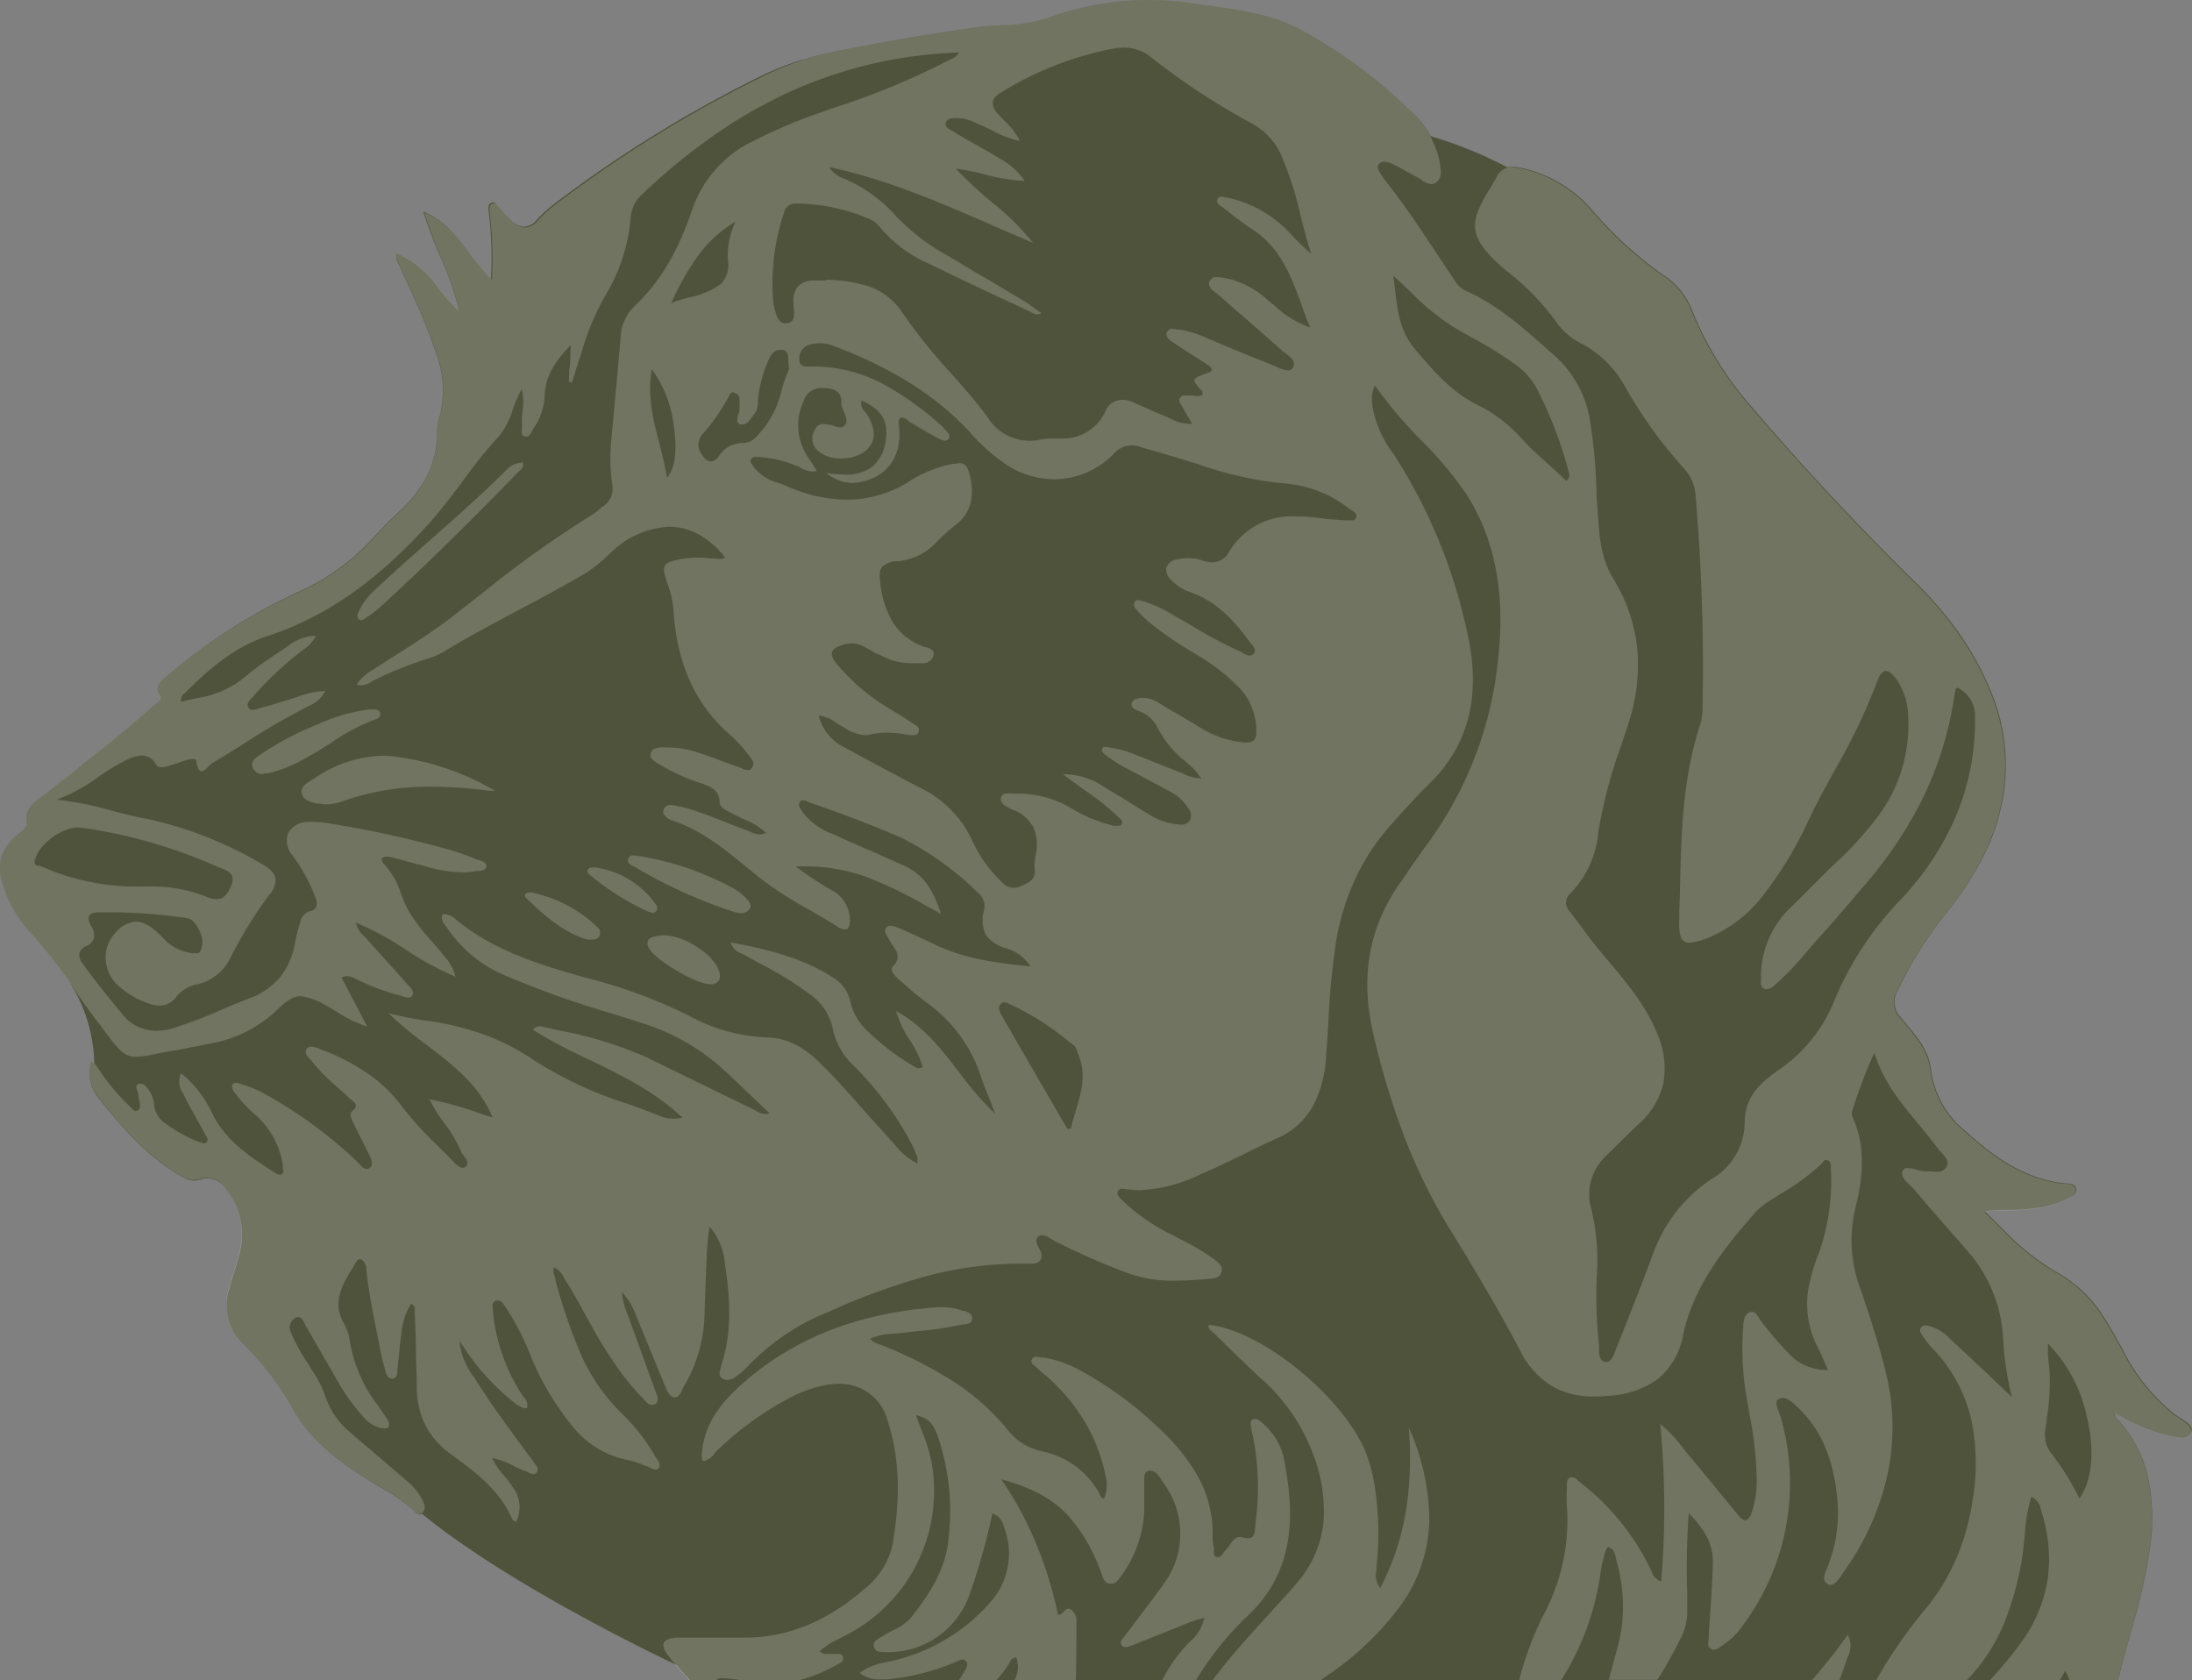 <svg xmlns="http://www.w3.org/2000/svg" viewBox="0 0 230.26 176.49"><rect x="0" y="0" width="230.26" height="176.49" fill="#808080" stroke="none"/><defs><style>.cls-1{fill:#50533c;}.cls-2{fill:#fbfbfa;opacity:0.2;isolation:isolate;}</style></defs><g id="Ebene_2" data-name="Ebene 2"><path class="cls-1" d="M229,148.93a8.19,8.19,0,0,1-.68-.47,20,20,0,0,1-5.09-6.21c-.74-1.42-1.45-2.66-2.18-3.82a13.85,13.85,0,0,0-5.2-4.91,25.76,25.76,0,0,1-5.64-4.6h0c-.56-.55-1.14-1.13-1.74-1.69a21,21,0,0,1,2.63-.14h0a16.59,16.59,0,0,0,2.9-.22l.15,0a10.12,10.12,0,0,0,3.09-1l.14-.07c.38-.21.8-.43.7-.94s-.61-.52-1-.55h0c-4.4-.38-7.72-2.88-10.64-5.52a9.88,9.88,0,0,1-3.59-6.4c-.22-2-1.45-3.44-2.65-4.88h0l-.48-.58a2.31,2.31,0,0,1-.36-2.89,39.58,39.58,0,0,1,4.84-7.81,34.73,34.73,0,0,0,4-6,21.85,21.85,0,0,0,2.27-6.85,20,20,0,0,0-.94-9.75,31.36,31.36,0,0,0-4.78-8.52,41.68,41.68,0,0,0-4.11-4.49l-.11-.11c-5.88-5.83-11.51-11.88-16.72-18a34.94,34.94,0,0,1-6.15-10.14,7.79,7.79,0,0,0-3-3.53,40.2,40.2,0,0,1-7.31-6.66,13.64,13.64,0,0,0-7.82-4.6,3.36,3.36,0,0,0-.63-.06,1.58,1.58,0,0,0-.53.07,44.07,44.07,0,0,0-8.09-3.29h0A10.09,10.09,0,0,0,148,11.47a52.18,52.18,0,0,0-11.4-8.41c-2.93-1.58-6.25-2-9.46-2.46l-1.8-.25a32.22,32.22,0,0,0-4.7-.35,30.65,30.65,0,0,0-10.55,1.9,16.86,16.86,0,0,1-4.89.75c-.94.05-1.9.1-2.84.24-4.61.68-10,1.54-15.4,2.68-.85.19-1.69.42-2.52.68H84.4l-.05,0a30.08,30.08,0,0,0-4.83,1.94,132.79,132.79,0,0,0-21,13,15.16,15.16,0,0,0-2.12,1.88,1.85,1.85,0,0,1-1.33.75,2,2,0,0,1-1.34-.68c-.29-.27-.56-.56-.82-.85h0c-.18-.19-.36-.39-.54-.57l-.12-.13c-.13-.16-.27-.32-.47-.32a.46.46,0,0,0-.22.06c-.31.18-.27.53-.23.86v0a38.39,38.39,0,0,1,.24,7.11c-.74-.81-1.44-1.66-2.1-2.54-1.42-1.85-2.76-3.6-5-4.54A43,43,0,0,0,46.27,27a34.92,34.92,0,0,1,2,5.72,20.63,20.63,0,0,1-2.13-2.35,10.5,10.5,0,0,0-4.46-3.78,1.5,1.5,0,0,0,.22,1.2,2.44,2.44,0,0,1,.14.28c.35.79.71,1.59,1.06,2.36a58.45,58.45,0,0,1,2.75,6.79,11,11,0,0,1,.33,6.55,5.34,5.34,0,0,0-.25,1.54,10.2,10.2,0,0,1-1.16,4.84A14,14,0,0,1,41.65,54c-.9.81-1.73,1.72-2.54,2.6l-.14.15a23.49,23.49,0,0,1-7.82,5.51A59.71,59.71,0,0,0,17.55,71l-.18.15h0c-.58.46-1.18.94-.59,1.92.24.42-.09.66-.42.89l-.26.2c-2.4,2.12-4.95,4.15-7.41,6.11h0c-1.21,1-2.46,1.95-3.68,2.95l-.6.45c-.94.67-1.92,1.36-1.63,2.91.06.29-.51.74-.92,1.07l-.07.06C-.07,89.22-.47,91.08.53,93.61A13.11,13.11,0,0,0,3,97.73,62.46,62.46,0,0,1,7.19,103a16.35,16.35,0,0,1,2.71,8.73l-.28-.37a4.18,4.18,0,0,0,.65,3.87c2.88,3.67,5.52,6.52,9.05,8.47a2,2,0,0,0,1.07.31,2,2,0,0,0,.68-.12,2.43,2.43,0,0,1,.76-.13,2.33,2.33,0,0,1,1.85,1.06,7.73,7.73,0,0,1,1.43,7.09c-.12.42-.25.85-.38,1.26v0c-.23.73-.47,1.49-.66,2.25a5.42,5.42,0,0,0,1.39,5.62,30.74,30.74,0,0,1,5.3,7c2.1,3.67,5.62,6,8.75,7.92l.66.39a18.66,18.66,0,0,1,3.21,2.24l.11.11a1,1,0,0,0,.62.37.51.51,0,0,0,.21-.06c7.85,6.43,20.69,13,26.77,15.9.45.55.92,1.08,1.41,1.6h150c0-.22.1-.45.16-.69.36-1.5.79-3,1.2-4.48a58.69,58.69,0,0,0,2-8.87,21,21,0,0,0-.19-7.16,13.16,13.16,0,0,0-3.36-6.34.6.6,0,0,1-.11-.26c0-.07-.05-.18-.1-.31a20.18,20.18,0,0,0,5,2.22l.46.11a6.72,6.72,0,0,0,1.55.28,1.09,1.09,0,0,0,1-.5C230.51,149.89,229.76,149.4,229,148.93ZM35.39,63.34Z"/></g><g id="Ebene_1" data-name="Ebene 1"><path id="Differenzmenge_1" data-name="Differenzmenge 1" class="cls-2" d="M113.06,176.47h-6.49a2.87,2.87,0,0,0,.19-2.36.71.71,0,0,0-.65.42,10.44,10.44,0,0,1-1.43,1.94h-3.93c.13-.19.24-.38.38-.6l.1-.16c.25-.39.56-.87.21-1.25a.41.41,0,0,0-.31-.14,1.66,1.66,0,0,0-.66.22l-.32.14a24.1,24.1,0,0,1-7,1.72h0l-.66,0a3.15,3.15,0,0,1-2.17-.68,6,6,0,0,1,2.66-1.08l.81-.19a19.38,19.38,0,0,0,10.38-6.31,7.62,7.62,0,0,0,1.39-7.47c-.2-.67-.44-1.43-1.32-1.69a67.2,67.2,0,0,1-2.54,8.92,9.07,9.07,0,0,1-8.1,5.64h-.63c-.47,0-1,0-1.16-.54s.29-.75.68-1h0l.23-.13a10.65,10.65,0,0,1,1-.57h0a5.59,5.59,0,0,0,2-1.41c1.87-2.37,3.64-5,3.93-8.34a24.38,24.38,0,0,0-1.07-10.49c-.56-1.59-1-2.06-2.35-2.41.18.54.38,1.07.58,1.58a17.48,17.48,0,0,1,1,3.16,17,17,0,0,1-9,18.4l-.62.32h0a8.19,8.19,0,0,0-2.09,1.34.9.9,0,0,0,.67.29l.33,0h0a1.24,1.24,0,0,1,.27,0h0a2.07,2.07,0,0,0,.35,0,2,2,0,0,1,.35,0,.43.43,0,0,1,.46.26c.18.48-.24.69-.62.87l-.19.1a15.75,15.75,0,0,1-4.15,1.61H78.32a15.74,15.74,0,0,0-2.25-.29H76l-.28,0a.51.51,0,0,0-.55.32H72.49a29.3,29.3,0,0,1-2.34-2.77c-.42-.56-.55-1-.4-1.3s.64-.5,1.43-.52l2.63,0h4.62c4.43-.06,8.46-1.72,12.34-5.08a8.25,8.25,0,0,0,3-4.73c.87-5.12.7-9.27-.54-13a5.13,5.13,0,0,0-5.11-3.85,7.49,7.49,0,0,0-1.64.18,13.64,13.64,0,0,0-3.71,1.4,33.3,33.3,0,0,0-7.44,5.42c-.1.1-.2.22-.29.32a1.73,1.73,0,0,1-1.24.8,2.26,2.26,0,0,1,0-1.21h0c0-.07,0-.15,0-.23.48-3.09,2.45-5.17,4.31-6.8,4.94-4.34,11-6.88,18.42-7.75h.13a20.38,20.38,0,0,1,2.2-.18,6.19,6.19,0,0,1,2.3.4l.16,0c.38.14.86.31.8.83s-.48.5-.85.58l-.18,0a36.94,36.94,0,0,1-4.92.73l-1.55.17-.75.07h0a6.37,6.37,0,0,0-2.47.53,1.64,1.64,0,0,0,.91.57,1.83,1.83,0,0,1,.28.1,44.24,44.24,0,0,1,7.22,3.61,24.45,24.45,0,0,1,6.06,5.32,6.25,6.25,0,0,0,3.67,2.25,8.81,8.81,0,0,1,6,4.53l0,.06c.1.18.2.36.44.36h0a3.79,3.79,0,0,0,.12-2.57,18.07,18.07,0,0,0-2.15-5.52,20.23,20.23,0,0,0-3.78-4.57c-.15-.14-.31-.27-.47-.4h0c-.24-.2-.48-.4-.7-.62a1.16,1.16,0,0,0-.24-.2c-.27-.21-.56-.43-.34-.79a.48.48,0,0,1,.48-.22,2.24,2.24,0,0,1,.51.07l.2,0a12.18,12.18,0,0,1,3.75,1.29,38.82,38.82,0,0,1,8.75,6.49,19.92,19.92,0,0,1,3.88,5,12.36,12.36,0,0,1,1.39,6.17,3.62,3.62,0,0,0,.13,1,2.19,2.19,0,0,1,0,.36c0,.27,0,.56.29.65l.17,0c.25,0,.4-.22.55-.44a1.54,1.54,0,0,1,.23-.29,3.14,3.14,0,0,0,.45-.57c.27-.4.55-.8,1-.8l.24,0a2.21,2.21,0,0,0,.66.13c.65,0,.71-.55.76-1.12h0l0-.26a27.45,27.45,0,0,0-.42-10.14l0-.12c-.08-.29-.17-.62.1-.81a.55.55,0,0,1,.3-.11,1.11,1.11,0,0,1,.65.36l0,0a6.75,6.75,0,0,1,2.37,3.79c1.07,5.45,1.44,11.7-3.91,16.66a30.36,30.36,0,0,0-3.73,4.27,27.79,27.79,0,0,0-1.6,2.4h-3.54a15.83,15.83,0,0,1,3-4.15h0a4.14,4.14,0,0,0,1.41-2.44l-.48.17-.12,0h0c-.4.13-.74.25-1.08.38l-2.71,1.09-.24.1-3,1.19h0a2,2,0,0,1-.62.17.5.5,0,0,1-.4-.19c-.24-.31,0-.58.2-.83l.12-.16,1.6-2.12h0c.88-1.16,1.79-2.35,2.63-3.55a8.7,8.7,0,0,0,1.59-5.12,8.8,8.8,0,0,0-1.64-5.1c-.08-.11-.17-.24-.25-.37h0c-.33-.51-.7-1.09-1.21-1.09a1.09,1.09,0,0,0-.26,0c-.5.17-.46.82-.42,1.45,0,.21,0,.42,0,.64s0,.64,0,1,0,.69,0,1a12.47,12.47,0,0,1-2.36,6.87l-.12.16v0c-.26.37-.54.75-1,.75l-.19,0c-.5-.11-.65-.58-.8-1a1.46,1.46,0,0,0-.07-.19,18.11,18.11,0,0,0-3.37-5.87c-2-2.23-4.58-3.2-7.12-3.92a36.48,36.48,0,0,1,3.76,7,41.18,41.18,0,0,1,2.21,7.27,1,1,0,0,0,.63-.38c.15-.15.28-.29.46-.29a.48.48,0,0,1,.23.07,1.43,1.43,0,0,1,.61,1.37c0,1.94,0,4-.06,6.12Zm103.29,0h-7.29a41.19,41.19,0,0,0,3.5-4.29,15,15,0,0,0,2.57-6.47,16.08,16.08,0,0,0-.68-6.92c0-.07,0-.14-.07-.22h0a1.68,1.68,0,0,0-1-1.35,17.85,17.85,0,0,0-.69,4c-.06.65-.12,1.32-.22,2a31.41,31.41,0,0,1-1.91,7.19,19.14,19.14,0,0,1-4,6.13h-9.5a49.79,49.79,0,0,1,5.05-7.34,21.83,21.83,0,0,0,3.36-5.42,24.43,24.43,0,0,0,1.73-6.1,22.58,22.58,0,0,0-.14-8.63,15.86,15.86,0,0,0-4.2-7.56,10.34,10.34,0,0,1-.78-1l-.11-.14,0-.05c-.19-.26-.4-.54-.17-.85a.54.54,0,0,1,.47-.22,2.34,2.34,0,0,1,.45.07,4.86,4.86,0,0,1,2.19,1.4l.15.14c1.44,1.33,2.86,2.67,4.36,4.09h0l1.93,1.83a32.11,32.11,0,0,1-.91-5.84,15.11,15.11,0,0,0-3.8-9.56l-.86-1-.23-.25h0c-1.42-1.62-2.9-3.29-4.32-5a6.38,6.38,0,0,0-.51-.53c-.55-.52-1.11-1.06-.85-1.6a.52.52,0,0,1,.53-.28,3.69,3.69,0,0,1,.88.16,3.72,3.72,0,0,0,.94.18c.18,0,.38,0,.58,0s.43.05.64.05a1.12,1.12,0,0,0,1-.47c.38-.62-.08-1.11-.53-1.58h0a3.91,3.91,0,0,1-.37-.44c-.64-.86-1.34-1.7-2-2.52-1.82-2.17-3.7-4.43-4.65-7.5a53.34,53.34,0,0,0-2.35,6.2,1,1,0,0,0,.12.69c1.42,3.27.94,6.54.27,9.3a14.46,14.46,0,0,0,.36,8.24c.83,2.38,1.89,5.53,2.72,8.8a24,24,0,0,1,.28,11A27.77,27.77,0,0,1,193.75,165l-.19.28c-.35.53-.8,1.2-1.27,1.2a.54.54,0,0,1-.25-.06c-.69-.36-.37-1.1-.09-1.76a3.89,3.89,0,0,0,.2-.52,15.48,15.48,0,0,0,.92-5.84c-.23-3.22-.91-7.32-4.16-10.4l-.06-.06c-.46-.43-1-1-1.59-1a.8.8,0,0,0-.4.11c-.44.25-.21.83,0,1.39.07.18.14.36.2.55a25,25,0,0,1-3.88,21.7,7.78,7.78,0,0,1-2.19,2.2l-.22.16h0a1.31,1.31,0,0,1-.72.34.56.56,0,0,1-.31-.09c-.38-.23-.32-.6-.25-1a2.09,2.09,0,0,0,0-.34c.05-.89.12-1.79.18-2.66h0c.11-1.63.22-3.31.26-5,.05-1.84-.71-3.41-2.54-5.26a80.38,80.38,0,0,0-.16,8.36c0,.61,0,1.31,0,2a5.59,5.59,0,0,1-.58,2.57,43.57,43.57,0,0,1-2.56,4.58H169c.38-1.4.68-2.56,1-3.66a17.17,17.17,0,0,0-.19-8.83,2.82,2.82,0,0,1-.07-.31c-.11-.48-.22-1-.87-1.17,0,.07-.07.14-.1.2h0a2.25,2.25,0,0,0-.19.45l-.06.23,0,0a15.25,15.25,0,0,0-.35,1.52A28.15,28.15,0,0,1,164,176.47h-4.41a33.78,33.78,0,0,1,2.72-7.15,21,21,0,0,0,2.29-11.11,14.12,14.12,0,0,1,0-1.84c0-.1,0-.2,0-.3,0-.34,0-.69.3-.85a.59.59,0,0,1,.23-.05,1,1,0,0,1,.66.38l.2.17a25.52,25.52,0,0,1,7.43,9.19,1.33,1.33,0,0,1,.09.21,1.5,1.5,0,0,0,1,1,95.06,95.06,0,0,0-.1-16.53A12.9,12.9,0,0,1,176.7,152l.28.35c1.88,2.26,3.76,4.54,5.59,6.79.3.37.55.55.77.55s.48-.25.67-.81a10.54,10.54,0,0,0,.53-3.48,39.4,39.4,0,0,0-.74-6.77c-.07-.37-.13-.74-.19-1.1a29.94,29.94,0,0,1-.49-8.18v-.1c.06-.6.14-1.27.77-1.44l.16,0c.34,0,.54.32.72.64a3.78,3.78,0,0,0,.22.33,37.43,37.43,0,0,0,3.26,3.75,5.36,5.36,0,0,0,3.78,1.37c-.15-.33-.29-.64-.41-.92-.26-.6-.5-1.16-.79-1.69a9.8,9.8,0,0,1-.65-6.9,17.61,17.61,0,0,1,.88-2.75l.12-.34a22.78,22.78,0,0,0,1.15-8.51v-.17h0c0-.29,0-.58-.28-.72a.56.56,0,0,0-.21-.06c-.2,0-.32.17-.44.32s-.09.12-.14.17a24.73,24.73,0,0,1-4.24,3.09l-.95.61a7.06,7.06,0,0,0-1.67,1.31c-3.22,3.67-6.46,7.68-7.58,12.8a7.78,7.78,0,0,1-2.64,4.69,9.86,9.86,0,0,1-5.2,1.79c-.52.05-1,.07-1.48.07a8.43,8.43,0,0,1-4.6-1.17,9.06,9.06,0,0,1-3.24-3.7c-1.92-3.65-4.14-7.48-7.17-12.4a59.12,59.12,0,0,1-5-10.1,80.56,80.56,0,0,1-3.24-10.78c-1.41-6.1-.41-11.38,3.07-16.14l1-1.47h0c.35-.51.71-1,1.08-1.55a39.52,39.52,0,0,0,7.67-17.78c.83-5.55,1.25-12.78-2.89-19.47a38.45,38.45,0,0,0-5-6,45.91,45.91,0,0,1-4.76-5.65,3.43,3.43,0,0,0-.25,2.07v.12a11.54,11.54,0,0,0,2.2,5,55.79,55.79,0,0,1,7.75,18.77c1.52,6.68.16,11.94-4.16,16.07-1,1-1.94,2-2.84,3h0c-.33.37-.66.75-1,1.12a23,23,0,0,0-3.77,5.72,25.53,25.53,0,0,0-2,6.56,77.72,77.72,0,0,0-.81,8.48c-.07,1.16-.14,2.35-.24,3.51a12.66,12.66,0,0,1-1.31,5.15,7.91,7.91,0,0,1-3.94,3.56c-1.16.52-2.33,1.09-3.45,1.65h0c-1.46.72-3,1.46-4.49,2.09a16.21,16.21,0,0,1-6.33,1.67,7.6,7.6,0,0,1-1.35-.1,1,1,0,0,1-.17,0h0a2.63,2.63,0,0,0-.39-.06.44.44,0,0,0-.44.29c-.15.35.12.61.36.84h0l.1.1a20.55,20.55,0,0,0,5.23,3.62l.94.5a23.74,23.74,0,0,1,3.59,2.16h0c.4.31.85.66.65,1.27s-.69.63-1.15.67c-1.25.12-2.47.21-3.7.21a13.74,13.74,0,0,1-5.27-.9,72.15,72.15,0,0,1-7.53-3.34l-.29-.17a1.94,1.94,0,0,0-.9-.37.58.58,0,0,0-.36.12c-.43.33-.18.79,0,1.19a2.31,2.31,0,0,1,.18.35,1.07,1.07,0,0,1,0,1c-.14.21-.44.32-.93.34-.17,0-.34,0-.5,0s-.4,0-.6,0H107a38.16,38.16,0,0,0-10.3,1.48,68.84,68.84,0,0,0-9.76,3.62,23.67,23.67,0,0,0-8.5,5.8,7,7,0,0,1-1.11.93l-.09.07a1.42,1.42,0,0,1-.84.31.81.81,0,0,1-.5-.14c-.47-.3-.3-.78-.16-1.18l0-.11c1.25-3.68.92-7.45.42-10.66a6.8,6.8,0,0,0-1.66-4.06c0,.34-.06.65-.1,1-.06.6-.11,1.12-.14,1.65-.1,2.21-.2,4.58-.26,6.94a15.66,15.66,0,0,1-2.17,7.26,2.09,2.09,0,0,0-.14.3c-.19.41-.39.83-.82.83s-.75-.53-.92-1l-.1-.24c-.54-1.27-1.06-2.56-1.57-3.8s-1-2.44-1.51-3.67a7.1,7.1,0,0,0-1.45-2.36,7.59,7.59,0,0,0,.61,2.38c.06.17.13.33.19.5.38,1.08.8,2.21,1.16,3.2h0c.51,1.39,1,2.83,1.54,4.25l.08.21c.17.42.38.94-.08,1.22a.67.67,0,0,1-.34.1c-.33,0-.6-.3-.84-.57h0a2,2,0,0,0-.2-.21,26.36,26.36,0,0,1-3.24-4.12c-1-1.44-1.84-3-2.67-4.5h0c-.67-1.23-1.37-2.49-2.13-3.69l-.18-.3a2,2,0,0,0-1.06-1.07,1.7,1.7,0,0,1,0,.26,1.15,1.15,0,0,0,0,.37l.2.66,0,.13a57.87,57.87,0,0,0,2.52,7.42,20.09,20.09,0,0,0,4.42,6.51A20.88,20.88,0,0,1,68.84,153c0,.08.1.15.15.24.23.32.47.67.18,1a.33.33,0,0,1-.29.13,1.17,1.17,0,0,1-.54-.19,2.41,2.41,0,0,0-.33-.15c-.22-.07-.44-.15-.63-.23a8.59,8.59,0,0,0-1.39-.43,9.83,9.83,0,0,1-5.92-3.64,28.81,28.81,0,0,1-4.37-7.43l0,0a27.11,27.11,0,0,0-2.51-4.88l-.1-.15h0c-.21-.31-.44-.67-.79-.67l-.15,0c-.48.14-.42.61-.37,1a1.8,1.8,0,0,1,0,.22,19.69,19.69,0,0,0,3,8.62,2,2,0,0,0,.24.33,1.07,1.07,0,0,1,.32,1.15l-.16,0a1.24,1.24,0,0,1-.71-.29l-.06,0a24.43,24.43,0,0,1-5.8-6.28l-.35-.49a7.22,7.22,0,0,0,1.49,3.74l0,0c.09.13.17.26.25.39,1.6,2.56,3.43,5,5.2,7.42l.85,1.16.1.13h0c.23.29.49.62.19,1a.41.41,0,0,1-.3.14,1.23,1.23,0,0,1-.5-.16l-.25-.11A10.09,10.09,0,0,1,54,154a7.81,7.81,0,0,0-2.32-.85A8.51,8.51,0,0,0,53,155.07a10.34,10.34,0,0,1,.89,1.2,3.38,3.38,0,0,1,.31,3.6,1.88,1.88,0,0,0-.18-.12c-.1-.06-.18-.1-.21-.17-1.35-3.14-4-5.05-6.54-6.9a8.43,8.43,0,0,1-2.54-2.9,8.83,8.83,0,0,1-.94-3.78c0-1.17-.06-2.36-.09-3.51v-.06c0-1.47-.07-3-.12-4.5a1.48,1.48,0,0,1,0-.21c0-.28.06-.6-.42-.75a7.05,7.05,0,0,0-1,3.18c-.11.68-.18,1.38-.24,2.06-.06.52-.1,1.06-.18,1.6a.77.77,0,0,1,0,.15c0,.37-.08.83-.55.85h0c-.48,0-.63-.55-.73-.91-.24-.86-.41-1.56-.53-2.2s-.26-1.33-.37-1.88c-.42-2.12-.86-4.3-1.08-6.49a1.19,1.19,0,0,0-.47-1,.66.66,0,0,0-.2-.06c-.21,0-.36.22-.47.4l-.35.59c-1.06,1.76-2.15,3.57-.83,5.82a5.24,5.24,0,0,1,.6,1.88,15.17,15.17,0,0,0,2.94,6.69l.18.25h0c.29.41.58.83.84,1.26a.88.88,0,0,1,.13.65.43.43,0,0,1-.43.24L40,150A3.3,3.3,0,0,1,38.33,149a20.44,20.44,0,0,1-2.9-4l-1.33-2.3c-.66-1.14-1.33-2.32-2-3.47L32,139c-.16-.3-.36-.66-.69-.66a.53.53,0,0,0-.24.06,1.19,1.19,0,0,0-.5,1.6,19.84,19.84,0,0,0,1.85,3.35l.15.22,0,.07a11.72,11.72,0,0,1,1.57,2.94,8.57,8.57,0,0,0,2.78,4c.71.62,1.45,1.25,2.11,1.8,1.15,1,2.46,2.1,3.71,3.19a6,6,0,0,1,1.68,2.09c.15.36.36.85,0,1.19a.48.48,0,0,1-.35.16,1,1,0,0,1-.62-.37l-.11-.11a18.66,18.66,0,0,0-3.21-2.24l-.66-.39c-3.13-1.91-6.65-4.25-8.75-7.92a30.74,30.74,0,0,0-5.3-7,5.42,5.42,0,0,1-1.39-5.62c.19-.76.43-1.52.66-2.25v0c.13-.41.26-.84.38-1.26a7.73,7.73,0,0,0-1.43-7.09,2.33,2.33,0,0,0-1.85-1.06,2.43,2.43,0,0,0-.76.13,2,2,0,0,1-.68.12,2,2,0,0,1-1.07-.31c-3.53-2-6.17-4.8-9-8.47a4.18,4.18,0,0,1-.65-3.87l.28.37h0l.36.48a21.33,21.33,0,0,0,3.44,4.14l.11.12c.13.13.28.29.46.29a.45.45,0,0,0,.25-.09c.23-.17.19-.46.15-.73h0s0,0,0-.06a1.5,1.5,0,0,0-.06-.29,1.4,1.4,0,0,1-.06-.41,1.46,1.46,0,0,0-.12-.5c-.12-.32-.23-.63.12-.77a.69.69,0,0,1,.24,0c.45,0,.74.52,1,.93l0,0a3,3,0,0,1,.38,1.2,2.63,2.63,0,0,0,1.16,2,16,16,0,0,0,3.59,2l.12,0a1.07,1.07,0,0,0,.38.13.42.42,0,0,0,.28-.14c.19-.23.05-.47-.08-.69h0a.35.35,0,0,1-.05-.08c-.31-.58-.63-1.16-.94-1.71-.48-.87-1-1.76-1.42-2.65l0,0a2.16,2.16,0,0,1-.2-2.1,11.57,11.57,0,0,1,3.2,4.07c1.41,3,4,4.66,6.53,6.3l.1.06a.9.9,0,0,0,.48.21.45.45,0,0,0,.2,0c.32-.16.26-.42.2-.68a1.38,1.38,0,0,1,0-.2,8.79,8.79,0,0,0-3-5.48l0,0a14.28,14.28,0,0,1-2.16-2.37.86.86,0,0,1-.18-.64.37.37,0,0,1,.4-.26.87.87,0,0,1,.32.06l.36.12a10.94,10.94,0,0,1,2,.8A46.82,46.82,0,0,1,37.49,122a2.49,2.49,0,0,1,.22.23c.23.26.5.56.81.56a.55.55,0,0,0,.34-.13c.43-.33.14-.91-.09-1.38l-.09-.18c-.26-.55-.54-1.1-.8-1.63v0c-.22-.42-.46-.91-.69-1.4l-.07-.12h0c-.2-.42-.45-.93-.15-1.19s.43-.45.42-.64-.24-.43-.47-.6a1.71,1.71,0,0,1-.26-.21c-.4-.39-.83-.77-1.25-1.14h0a19.43,19.43,0,0,1-2.59-2.62,3,3,0,0,0-.23-.27c-.33-.34-.69-.72-.32-1.16a.55.55,0,0,1,.44-.18,2.19,2.19,0,0,1,.83.23h0l.19.08a22.13,22.13,0,0,1,4.68,2.37,15.18,15.18,0,0,1,3.79,3.58,36.19,36.19,0,0,0,3.82,4.2l1.29,1.29c0,.06.1.11.15.17.34.36.77.81,1.15.81a.46.46,0,0,0,.3-.11c.41-.32.12-.74-.17-1.13a2.64,2.64,0,0,1-.34-.55,13.13,13.13,0,0,0-1.65-2.8,17.15,17.15,0,0,1-1.63-2.6,33.76,33.76,0,0,1,4.94,1.36q.88.3,1.68.54c-1.38-3.38-4.1-5.47-7-7.68h0a42.66,42.66,0,0,1-3.95-3.28,34.6,34.6,0,0,0,3.93.79h0a27.74,27.74,0,0,1,4.7,1,23.2,23.2,0,0,1,6.42,3A41.05,41.05,0,0,0,66.08,116h0c1.08.4,2.19.8,3.27,1.24a3.5,3.5,0,0,0,1.35.27,6,6,0,0,0,1-.1c-2.87-2.72-6.28-4.38-9.58-6A52,52,0,0,1,56,108.18a.76.76,0,0,1,.61-.36.84.84,0,0,1,.27,0h0l1.89.43a41.82,41.82,0,0,1,9.12,2.8l5.67,2.77,5.67,2.76a2,2,0,0,1,.25.14,1.73,1.73,0,0,0,.9.3,1.49,1.49,0,0,0,.47-.07l-1.5-1.43c-1.06-1-2.06-2-3.09-2.93a22.85,22.85,0,0,0-8.6-5.06c-1.23-.4-2.52-.8-3.65-1.15a96.93,96.93,0,0,1-10.57-3.76A13.73,13.73,0,0,1,47,97.51l-.19-.27h0c-.26-.35-.54-.71-.3-1.23h.1a2.11,2.11,0,0,1,1.32.61c3.72,3.07,8.17,4.52,12.42,5.75l.88.25a55.2,55.2,0,0,1,11,4,18.61,18.61,0,0,0,8.4,2.36c2.65.08,4.43,1.56,6,3.16s3.09,3.32,4.56,5l2.49,2.75.36.4h0a6.5,6.5,0,0,0,2.34,1.92c0-.1,0-.19,0-.27h0a1.65,1.65,0,0,0,0-.38c-.18-.47-.39-.92-.57-1.3a33.83,33.83,0,0,0-6.1-8.29,7.36,7.36,0,0,1-2.19-3.74A5.86,5.86,0,0,0,85,104.39a34.66,34.66,0,0,0-5-3.09c-.6-.32-1.21-.66-1.8-1a2.44,2.44,0,0,0-.28-.14h0A1.73,1.73,0,0,1,76.76,99c4.33.8,7.86,1.76,11,3.85a3.91,3.91,0,0,1,1.58,2.45,6.17,6.17,0,0,0,2,3.2,24.58,24.58,0,0,0,4.51,3.42L96,112a1,1,0,0,0,.53.22.84.84,0,0,0,.4-.14,10.5,10.5,0,0,0-1.38-2.86,10.47,10.47,0,0,1-1.41-3c2.84,1.53,4.76,4,6.6,6.4a35,35,0,0,0,3.78,4.37c-.21-.66-.47-1.3-.72-1.93h0c-.24-.56-.47-1.15-.67-1.73a15.5,15.5,0,0,0-5.76-8c-1.06-.77-2.06-1.65-3-2.5l0,0c-.46-.4-.69-.74-.7-1a.41.41,0,0,1,.12-.31c.88-.91.43-1.57,0-2.2a4.17,4.17,0,0,1-.38-.61,1.91,1.91,0,0,0-.16-.27c-.2-.34-.41-.68-.13-1a.53.53,0,0,1,.45-.2,1.82,1.82,0,0,1,.76.23h0l.07,0c1.36.6,2.73,1.23,4,1.84l0,0,.18.08c3.06,1.41,6.42,1.78,9.67,2.13h0a4.57,4.57,0,0,0-2.44-1.88,3.89,3.89,0,0,1-2.24-1.43,3.54,3.54,0,0,1-.2-2.58,1.76,1.76,0,0,0-.56-1.78,31.4,31.4,0,0,0-8.15-5.86C92,86.82,89,85.67,85.1,84.31l-.24-.1h0a1.23,1.23,0,0,0-.5-.16.41.41,0,0,0-.3.14c-.31.35,0,.73.16,1h0l.07.1a6.93,6.93,0,0,0,3.16,2.31c1.18.54,2.39,1.07,3.55,1.58h0c1.34.58,2.73,1.19,4.08,1.81,2.19,1,3.11,3,3.77,5l-1.63-.89a48.25,48.25,0,0,0-5.73-2.81A19.17,19.17,0,0,0,84.62,91l-1.05,0a34.88,34.88,0,0,0,3.78,2.51,3.47,3.47,0,0,1,1.91,3,1.4,1.4,0,0,1-.2,1,.39.39,0,0,1-.3.12,1.63,1.63,0,0,1-.82-.32c-1-.63-2-1.22-3-1.79a39,39,0,0,1-5.17-3.34l-1.23-1c-2.32-1.91-4.72-3.88-7.7-4.92a1.82,1.82,0,0,1-1.12-.74.57.57,0,0,1,0-.48.71.71,0,0,1,.74-.48,3.79,3.79,0,0,1,.88.16l.14,0a25.81,25.81,0,0,1,2.57.81c.87.32,1.74.67,2.59,1h0l2.13.83.18.07a2.33,2.33,0,0,0,.86.22,1.38,1.38,0,0,0,.66-.17A7.23,7.23,0,0,0,78,86c-.35-.17-.71-.35-1.05-.54-.11-.07-.24-.13-.36-.19-.49-.24-1-.49-1-1.1-.08-1.23-1-1.55-1.83-1.86a20.68,20.68,0,0,1-4.64-2.11l-.16-.1c-.35-.22-.75-.47-.59-1s.68-.55,1.15-.59h0l.62,0a10.55,10.55,0,0,1,3.3.58c.82.27,1.64.57,2.43.87h0c.6.22,1.22.45,1.84.66l.23.1h0a1.39,1.39,0,0,0,.6.17.53.53,0,0,0,.45-.23c.37-.48,0-.89-.27-1.25h0l-.1-.12a14.18,14.18,0,0,0-1.81-2c-3.7-3.16-5.68-7.45-6.06-13.14a10,10,0,0,0-.6-2.75c-.37-1.05-.52-1.64-.29-2s.84-.54,2-.72a9.73,9.73,0,0,1,1.43-.1,13,13,0,0,1,1.4.08l.29,0a5.14,5.14,0,0,0,.55.06,1.49,1.49,0,0,0,.66-.15c-1.73-2.15-3.72-3.24-5.9-3.24A9.37,9.37,0,0,0,64.22,58l-.44.4h0a14.5,14.5,0,0,1-2.3,1.82c-2.26,1.34-4.63,2.6-6.92,3.81-2.64,1.41-5.38,2.86-8,4.46a9.31,9.31,0,0,1-2,.81,39.47,39.47,0,0,0-5.26,2.15l-.23.12A2.47,2.47,0,0,1,38,72a2.35,2.35,0,0,1-.53-.09,4.74,4.74,0,0,1,1.68-1.53h0l.14-.09,1.54-1c2.25-1.42,4.58-2.89,6.72-4.54l3.05-2.38h0A113.51,113.51,0,0,1,62.32,54a6.41,6.41,0,0,0,.58-.45h0a4.78,4.78,0,0,1,.42-.34,2.22,2.22,0,0,0,1-2.31,18.89,18.89,0,0,1-.14-4.25c.34-3.7.68-7.33,1-11a5,5,0,0,1,1.43-3.45c2.7-2.52,4.6-5.71,6.17-10.35a12.39,12.39,0,0,1,6.43-7.07A52.84,52.84,0,0,1,85.7,12l1.83-.65a77.91,77.91,0,0,0,12.09-5l.28-.14a1.53,1.53,0,0,0,.86-.7,47.73,47.73,0,0,0-9.44,1.26,46.94,46.94,0,0,0-8.63,3,51.06,51.06,0,0,0-7.91,4.59,64.26,64.26,0,0,0-7.27,6,3.69,3.69,0,0,0-1.26,2.45,18.65,18.65,0,0,1-2.63,8.17,26.72,26.72,0,0,0-2.48,5.85c-.23.75-.48,1.51-.72,2.24l0,.06c-.1.33-.21.65-.32,1l-.14,0-.19,0c0-.53,0-1.06.08-1.62s.06-1.42.1-2.26c-1.37,1.42-2.65,3-2.73,5.26a6.43,6.43,0,0,1-1.15,3.44c-.06.1-.11.2-.16.3-.16.3-.31.6-.61.6l-.17,0c-.38-.13-.33-.5-.3-.87a2.68,2.68,0,0,0,0-.4,7.41,7.41,0,0,1,.06-1.33,6,6,0,0,0-.09-2.39,14.84,14.84,0,0,0-.94,2.16,8.1,8.1,0,0,1-1.5,2.86c-1.45,1.56-2.77,3.29-4,5h0c-.87,1.14-1.76,2.31-2.7,3.43C40.1,60.66,34.52,64.71,28.05,66.83c-3.48,1.14-6.24,3.58-8.48,5.82,0,0-.1.1-.15.15a.81.81,0,0,0-.38.92c.52-.14,1.05-.26,1.56-.37a10.35,10.35,0,0,0,4.94-2.08,33.34,33.34,0,0,1,3.6-2.65h0l1.22-.83a4.72,4.72,0,0,1,2.84-1h0A4.17,4.17,0,0,1,32,68.15l0,0-.17.12a34.31,34.31,0,0,0-5.28,4.94c-.05.05-.09.1-.15.15-.24.26-.53.56-.31.94a.5.5,0,0,0,.45.28,2.31,2.31,0,0,0,.52-.12l.18-.06L28.7,74l1.46-.45,1-.32h0a9,9,0,0,1,3-.64,3.16,3.16,0,0,1-1.6,1.5,76.72,76.72,0,0,0-7,4.06h0c-1.07.67-2.17,1.37-3.27,2a1.55,1.55,0,0,0-.33.3c-.24.25-.53.56-.79.56s-.46-.36-.55-1.09c0-.14-.14-.2-.37-.2a1.89,1.89,0,0,0-.53.08c-.37.11-.74.24-1.09.36h0l-.93.3a2.48,2.48,0,0,1-.72.13.62.62,0,0,1-.6-.3,1.68,1.68,0,0,0-1.48-.93,3.66,3.66,0,0,0-1.38.36,21.59,21.59,0,0,0-3.34,2A17.82,17.82,0,0,1,5.93,84a33.43,33.43,0,0,1,5.7,1.13c1.19.31,2.42.64,3.64.85a40.65,40.65,0,0,1,12.25,4.79c.84.47,1.29.93,1.4,1.44A2.2,2.2,0,0,1,28.27,94a46.45,46.45,0,0,0-4.08,6.63,5.13,5.13,0,0,1-3.43,2.76,3.79,3.79,0,0,0-2.19,1.24,2.15,2.15,0,0,1-1.78,1,4.16,4.16,0,0,1-1.51-.35,8.76,8.76,0,0,1-2.88-1.77,4,4,0,0,1-1.3-2.89,3.7,3.7,0,0,1,1.09-2.7,3.05,3.05,0,0,1,2.08-1.11c.8,0,1.64.49,2.74,1.59a5,5,0,0,0,3.16,1.73l.17,0h0a.85.85,0,0,0,.23,0A.45.45,0,0,0,21,100a2.28,2.28,0,0,0,0-2.11c-.25-.63-.72-1.35-1.33-1.45a56.79,56.79,0,0,0-9.21-.61h0c-.58,0-.94.12-1.08.35s-.08.59.19,1.09a1.68,1.68,0,0,1,.28,1.34,1.34,1.34,0,0,1-.77.76,1.24,1.24,0,0,0-.74.73,1.46,1.46,0,0,0,.39,1.18c1.11,1.58,2.35,3.09,3.54,4.55h0l.09.1.39.48a4.53,4.53,0,0,0,3.64,1.87,6.41,6.41,0,0,0,1.94-.32,50.07,50.07,0,0,0,5-1.92h0c.94-.4,1.92-.81,2.9-1.18a7.58,7.58,0,0,0,3.22-2.25A7.83,7.83,0,0,0,31,99a15.92,15.92,0,0,1,.52-2.06,1.56,1.56,0,0,1,1.05-1.24.86.86,0,0,0,.62-.37,1.15,1.15,0,0,0,0-.91,17.81,17.81,0,0,0-2.49-4.6,2.33,2.33,0,0,1-.42-2.32,2.4,2.4,0,0,1,2.16-1.16,4,4,0,0,1,.49,0,8.68,8.68,0,0,1,1.35.11,109.81,109.81,0,0,1,13.18,2.89c.93.27,1.86.62,2.75,1l.06,0,.08,0h0c.34.13.75.28.74.64s-.4.48-.73.5l-.28,0a6.41,6.41,0,0,1-1.44.15A14.14,14.14,0,0,1,44.71,91l-.7-.2-.12,0h0c-1-.28-2-.57-3-.81a1.24,1.24,0,0,0-.27,0,.52.52,0,0,0-.52.24c0,.1,0,.27.22.51a8.15,8.15,0,0,1,1.79,3.11,13.88,13.88,0,0,0,.82,1.85,19.71,19.71,0,0,0,2.39,3.14h0c.37.43.75.87,1.11,1.31l.21.26a4.93,4.93,0,0,1,1.2,2.18,32.37,32.37,0,0,1-5.24-2.85h0a31,31,0,0,0-5.22-2.83,2.77,2.77,0,0,0,.84,1.41l.22.22c.6.68,1.23,1.38,1.8,2h0c.81.9,1.65,1.83,2.46,2.75l.19.2h0c.31.32.67.68.4,1.1a.45.45,0,0,1-.39.2,1.75,1.75,0,0,1-.6-.14l-.34-.1a23,23,0,0,1-4.25-1.56l-.3-.15a2,2,0,0,0-.94-.31,1.27,1.27,0,0,0-.6.15c.37.7.74,1.4,1.11,2.13l.22.41.37.7,1,1.91a12.79,12.79,0,0,1-3.11-1.51c-.46-.27-.88-.53-1.33-.76a6.36,6.36,0,0,0-2.56-.92c-.81,0-1.48.5-2.59,1.55a13.37,13.37,0,0,1-6.89,3.42l-1.46.29h0c-.75.15-1.52.31-2.3.44s-1.46.26-2,.37a12,12,0,0,1-2.06.3c-1.29,0-1.88-.8-3.82-3.44L10,107c-.63-.84-1.24-1.71-1.84-2.55A62.4,62.4,0,0,0,3,97.73,13.11,13.11,0,0,1,.53,93.61c-1-2.53-.6-4.39,1.24-5.88l.07-.06c.41-.33,1-.78.92-1.07-.29-1.55.69-2.24,1.63-2.91l.6-.45c1.22-1,2.47-2,3.68-2.95h0c2.46-2,5-4,7.41-6.11l.26-.2c.33-.23.66-.47.42-.89-.59-1,0-1.46.59-1.92h0l.18-.15a59.71,59.71,0,0,1,13.6-8.7A23.49,23.49,0,0,0,39,56.79l.14-.15c.81-.88,1.64-1.79,2.54-2.6a14,14,0,0,0,3.12-3.9,10.2,10.2,0,0,0,1.16-4.84,5.34,5.34,0,0,1,.25-1.54,11,11,0,0,0-.33-6.55,58.45,58.45,0,0,0-2.75-6.79c-.35-.77-.71-1.57-1.06-2.36a2.44,2.44,0,0,0-.14-.28,1.5,1.5,0,0,1-.22-1.2,10.5,10.5,0,0,1,4.46,3.78,20.63,20.63,0,0,0,2.13,2.35,34.92,34.92,0,0,0-2-5.72,43,43,0,0,1-1.73-4.68c2.2.94,3.54,2.69,5,4.54.66.88,1.36,1.73,2.1,2.54a38.39,38.39,0,0,0-.24-7.11v0c0-.33-.08-.68.23-.86a.46.46,0,0,1,.22-.06c.2,0,.34.16.47.32l.12.13c.18.18.36.38.54.57h0c.26.29.53.58.82.85a2,2,0,0,0,1.34.68,1.85,1.85,0,0,0,1.33-.75,15.16,15.16,0,0,1,2.12-1.88,132.79,132.79,0,0,1,21-13A31.53,31.53,0,0,1,87,5.57c5.36-1.14,10.79-2,15.4-2.68.94-.14,1.9-.19,2.84-.24a16.86,16.86,0,0,0,4.89-.75A30.65,30.65,0,0,1,120.67,0a32.22,32.22,0,0,1,4.7.35l1.8.25c3.21.44,6.53.88,9.46,2.46A52.18,52.18,0,0,1,148,11.47a10.21,10.21,0,0,1,3.26,5.69l0,.07c.11.65.25,1.45-.39,1.92a.92.92,0,0,1-.53.19,1.87,1.87,0,0,1-1-.43,3.62,3.62,0,0,0-.41-.27c-.33-.17-.66-.36-1-.54h0c-.48-.27-1-.55-1.47-.8l-.05,0a2.32,2.32,0,0,0-1-.32.74.74,0,0,0-.57.27c-.28.35,0,.7.19,1,.08.11.15.23.22.35a.9.9,0,0,0,.14.2l0,0c2.07,2.6,3.93,5.41,5.73,8.13l0,0,1.62,2.43a2.92,2.92,0,0,0,1.19,1.17c3.23,1.41,5.87,3.73,8.43,6l.63.56A11.58,11.58,0,0,1,167,44.05a55.64,55.64,0,0,1,.7,7.4h0c0,.81.08,1.65.14,2.47.14,2.2.3,4.7,1.6,6.83A17.42,17.42,0,0,1,172,68.27a19.74,19.74,0,0,1-1,7.89c-.24.74-.48,1.48-.72,2.19a50.9,50.9,0,0,0-2.38,9A10.52,10.52,0,0,1,165,93.81a1.29,1.29,0,0,0-.21,1.82,1.07,1.07,0,0,0,.14.16c.43.55.85,1.11,1.26,1.66.73,1,1.48,2,2.29,2.94l.23.28c2.09,2.46,4.25,5,5.45,8.12a8.86,8.86,0,0,1,.58,4.93,8.08,8.08,0,0,1-2.52,4.27c-.84.79-1.68,1.62-2.49,2.42h0l-.11.11-.84.83a5.51,5.51,0,0,0-1.61,5.7,22.9,22.9,0,0,1,.58,6.75,47,47,0,0,0,.22,7.5c0,.13,0,.28,0,.43,0,.6.07,1.27.72,1.34h.07c.5,0,.74-.67.94-1.21,0-.09.07-.19.11-.28l.35-.88c1.19-3,2.42-6.09,3.55-9.16a15.78,15.78,0,0,1,6.16-7.74,6.91,6.91,0,0,0,3.4-5.77c0-2.79,1.56-4.18,3.34-5.48a15.9,15.9,0,0,0,5.93-7.09,34.55,34.55,0,0,1,7.31-11.16,30,30,0,0,0,5.67-8.7,25.82,25.82,0,0,0,1.95-10.3,3.25,3.25,0,0,0-1.86-3.07l-.1.07h0s-.07.05-.07.07a4.88,4.88,0,0,0-.12.55A36.73,36.73,0,0,1,202,83.8a42.91,42.91,0,0,1-6.36,9.43c-.52.6-1,1.22-1.55,1.82h0c-.84,1-1.71,2-2.61,3-.56.6-1.1,1.24-1.63,1.85a31.61,31.61,0,0,1-3.39,3.55,1.54,1.54,0,0,1-.88.46.58.58,0,0,1-.26-.06c-.39-.17-.36-.55-.33-.92a1.79,1.79,0,0,0,0-.23,10,10,0,0,1,3-7.27c.79-.74,1.56-1.52,2.31-2.28s1.34-1.35,2-2l.54-.51a37.59,37.59,0,0,0,4-4.32,16.11,16.11,0,0,0,3.61-11.07,7,7,0,0,0-1.22-3.87c-.44-.61-.81-.9-1.13-.9s-.65.35-.9,1.07a62.87,62.87,0,0,1-4.46,9.33c-.92,1.67-1.86,3.4-2.7,5.14a38.93,38.93,0,0,1-4.73,7.89,14,14,0,0,1-5.86,4.59,6.45,6.45,0,0,1-2,.52.9.9,0,0,1-.67-.24c-.32-.33-.42-1-.38-2.3,0-1,.06-2.1.08-3.12.12-5.71.26-11.61,2.12-17.24a5.68,5.68,0,0,0,.24-1.53,211.53,211.53,0,0,0-.72-22.52,4.65,4.65,0,0,0-1.28-2.93,47.85,47.85,0,0,1-6.19-8.63,11.11,11.11,0,0,0-4.5-4.41,7.06,7.06,0,0,1-2.68-2.29,26.08,26.08,0,0,0-5.34-5.46,18.17,18.17,0,0,1-1.74-1.66c-1.65-1.81-1.84-3.14-.78-5.29a17,17,0,0,1,.85-1.5c.26-.43.54-.87.77-1.33a1.69,1.69,0,0,1,1.6-1,3.36,3.36,0,0,1,.63.06,13.64,13.64,0,0,1,7.82,4.6,40.2,40.2,0,0,0,7.31,6.66,7.79,7.79,0,0,1,3,3.53,34.94,34.94,0,0,0,6.15,10.14c5.21,6.1,10.84,12.15,16.72,18l.11.11a41.68,41.68,0,0,1,4.11,4.49,31.36,31.36,0,0,1,4.78,8.52,20,20,0,0,1,.94,9.75,21.85,21.85,0,0,1-2.27,6.85,34.73,34.73,0,0,1-4,6,39.58,39.58,0,0,0-4.84,7.81,2.31,2.31,0,0,0,.36,2.89l.48.58h0c1.2,1.44,2.43,2.92,2.65,4.88a9.88,9.88,0,0,0,3.59,6.4c2.92,2.64,6.24,5.14,10.64,5.52h0c.4,0,.91.07,1,.55s-.32.73-.7.94l-.14.07a10.12,10.12,0,0,1-3.09,1l-.15,0a16.59,16.59,0,0,1-2.9.22h0a21,21,0,0,0-2.63.14c.6.56,1.18,1.14,1.74,1.69h0a25.76,25.76,0,0,0,5.64,4.6,13.85,13.85,0,0,1,5.2,4.91c.73,1.16,1.44,2.4,2.18,3.82a20,20,0,0,0,5.09,6.21,8.19,8.19,0,0,0,.68.47c.72.47,1.47,1,1.15,1.54a1.09,1.09,0,0,1-1,.5,6.72,6.72,0,0,1-1.55-.28l-.46-.11a20.18,20.18,0,0,1-5-2.22c0,.13.08.24.1.31a.6.6,0,0,0,.11.26,13.16,13.16,0,0,1,3.36,6.34,21,21,0,0,1,.19,7.16,58.69,58.69,0,0,1-2,8.87c-.41,1.47-.84,3-1.2,4.48-.06.24-.11.47-.16.69h-5.05a4.75,4.75,0,0,0-.48-1c-.2.34-.4.69-.61,1Zm-1.23-35.42c0,.3,0,.61,0,.88,0,.59.07,1.14.14,1.7a22.45,22.45,0,0,1-.27,5.43c0,.35-.1.77-.15,1.18a3.17,3.17,0,0,0,.6,2.38,27.86,27.86,0,0,1,3,4.8c1.32-1.88,1.62-5,.81-8.46a15.65,15.65,0,0,0-4.2-7.91ZM105.5,105.28a.51.51,0,0,0-.33.13c-.44.36-.14.89,0,1.17,1.78,3.1,3.59,6.22,5.34,9.23l1.62,2.79.38-.08c.13-.65.33-1.3.52-1.92.54-1.83,1.11-3.7.28-5.73,0-.1-.07-.21-.11-.32a1.32,1.32,0,0,0-.45-.79l-.53-.4a27.9,27.9,0,0,0-6-3.81l-.19-.09A1.28,1.28,0,0,0,105.5,105.28ZM15.74,93.12a15.66,15.66,0,0,1,6,1.1,2.55,2.55,0,0,0,1,.23c.68,0,1.16-.44,1.56-1.44.49-1.19-.32-1.52-1.1-1.83h0L23,91.11A53.87,53.87,0,0,0,9,87l-.65-.07H8.16c-1.77,0-4.17,1.84-4.51,3.46-.09.44.14.5.37.56l.18,0a24.8,24.8,0,0,0,9.67,2.18q.45,0,.9,0l1,0ZM86,75.14h0a5,5,0,0,0,2.59,3.31l1.56.84c2.11,1.14,4.29,2.32,6.46,3.44a11.52,11.52,0,0,1,5.61,5.76,14.12,14.12,0,0,0,3.08,4.22,1.56,1.56,0,0,0,1.15.55,2.17,2.17,0,0,0,.9-.22c.75-.34,1.45-.66,1.35-1.7a5.45,5.45,0,0,1,.1-1.56,4.62,4.62,0,0,0-.22-2.82,3.88,3.88,0,0,0-2.15-1.89c-.54-.23-1.46-.61-1.26-1.32.08-.27.27-.39.62-.39a3.05,3.05,0,0,1,.52,0h0a2.61,2.61,0,0,0,.48,0h0a11.1,11.1,0,0,1,5.68,1.5A15.1,15.1,0,0,0,117,86.74a1.61,1.61,0,0,0,.39,0c.14,0,.33,0,.4-.11.23-.3,0-.54-.25-.75l-.07-.07a28.17,28.17,0,0,0-3.36-2.7l-.3-.21-1.38-1h0l-.76-.57a7.55,7.55,0,0,1,4.22,1.27l1.62,1,.06,0h0c1,.65,2.07,1.32,3.12,1.94a7,7,0,0,0,3.21,1.08H124a1.08,1.08,0,0,0,1-.43A1.24,1.24,0,0,0,124.9,85,5.19,5.19,0,0,0,122.63,83c-.94-.53-1.91-1-2.84-1.53h0c-.7-.37-1.44-.75-2.15-1.14A17.69,17.69,0,0,1,116,79.2h0a.61.61,0,0,1-.25-.46.29.29,0,0,1,.31-.27h0a1,1,0,0,1,.24,0l.5.1a10.16,10.16,0,0,1,1.71.42c1.17.43,2.35.91,3.49,1.37l2.06.81.34.15h0a4.31,4.31,0,0,0,1.79.45h0a7,7,0,0,0-1.4-1.56c-.15-.14-.3-.27-.45-.42l-.06,0a11.17,11.17,0,0,1-2.68-3.35,3.46,3.46,0,0,0-2-1.76c-.36-.15-.8-.33-.73-.76s.55-.56,1-.62h.24a3.24,3.24,0,0,1,1.64.55l1.64,1,.06,0c.83.51,1.68,1,2.55,1.54A10.58,10.58,0,0,0,130.77,78h.2c.71,0,1-.33,1-1.12a6.53,6.53,0,0,0-2-4.85,20.93,20.93,0,0,0-4.28-3.27l-.11-.07a38.62,38.62,0,0,1-4.92-3.38,12.46,12.46,0,0,1-1.21-1.2h0c-.21-.24-.48-.54-.25-.87a.38.38,0,0,1,.35-.2,1.12,1.12,0,0,1,.4.1h0l.13,0a16,16,0,0,1,3.22,1.5l1.82,1.05h0a49.82,49.82,0,0,0,5.15,2.75l.31.16a1.64,1.64,0,0,0,.7.28.51.51,0,0,0,.4-.2c.33-.39,0-.79-.3-1.14h0l-.16-.2c-1.57-2.11-3.41-4.2-6.24-5.16a4.65,4.65,0,0,1-2-1.32,1.36,1.36,0,0,1-.44-1.29,1.38,1.38,0,0,1,1.09-.8,5.46,5.46,0,0,1,1.2-.14,4.1,4.1,0,0,1,1.47.25,3.23,3.23,0,0,0,1,.19,2,2,0,0,0,1.75-1,7.65,7.65,0,0,1,7.16-3.82,17.21,17.21,0,0,1,2.38.17c1,.14,2.05.2,2.83.24l.24,0,.33,0a.42.42,0,0,0,.46-.27c.16-.41-.19-.62-.5-.81h0l-.18-.11a12.45,12.45,0,0,0-6.49-2.66,38.29,38.29,0,0,1-9.86-2.21l-.08,0c-1.09-.35-2.21-.67-3.3-1h0c-.75-.21-1.6-.45-2.4-.7a3.11,3.11,0,0,0-.8-.13,2.6,2.6,0,0,0-1.87.92,8.75,8.75,0,0,1-6.22,2.65,9.26,9.26,0,0,1-4.7-1.32,19.59,19.59,0,0,1-4.25-3.72c-3.6-3.84-8.22-6.73-14.54-9.08A4,4,0,0,0,86,36.06a3.06,3.06,0,0,0-.74.09,1.5,1.5,0,0,0-1.3,1.62c0,.65.45.73.86.73h.64a15.72,15.72,0,0,1,7.35,1.86,32.42,32.42,0,0,1,6.16,4.43l.1.1a3.73,3.73,0,0,0,.26.3c.27.27.54.55.34.87a.46.46,0,0,1-.4.23A1.85,1.85,0,0,1,98.5,46l-.16-.09c-.65-.33-1.28-.71-1.9-1.07l-.81-.48a1.46,1.46,0,0,1-.28-.21.89.89,0,0,0-.52-.28.39.39,0,0,0-.18,0c-.33.18-.27.53-.2.87a2.54,2.54,0,0,1,0,.29c.25,3.06-1.36,5.17-4.31,5.64a4.59,4.59,0,0,1-.73.06,4.47,4.47,0,0,1-2.61-1.05,13.14,13.14,0,0,0,1.88.17A4.55,4.55,0,0,0,91.66,49a4.29,4.29,0,0,0,1.41-2.94c.24-1.91-.5-3.06-2.58-4a1.23,1.23,0,0,0,.39,1.22,2.42,2.42,0,0,1,.27.36c.94,1.62.82,2.94-.34,3.8a4.14,4.14,0,0,1-2.43.71,3.49,3.49,0,0,1-2.56-.89,1.73,1.73,0,0,1-.15-2.22.83.83,0,0,1,.8-.5,2.76,2.76,0,0,1,.64.1l.19,0a2.29,2.29,0,0,1,.37.12,1.7,1.7,0,0,0,.58.14.63.63,0,0,0,.5-.25c.31-.37.15-.77,0-1.14,0-.11-.09-.22-.13-.33s-.06-.19-.1-.28a1.08,1.08,0,0,1-.14-.53c.07-1.27-.74-1.52-1.62-1.61l-.36,0a1.94,1.94,0,0,0-2,1.41A5.93,5.93,0,0,0,85,48.2c.17.25.33.5.51.8l0,0,.29.46a1.76,1.76,0,0,1-.46.06,2.76,2.76,0,0,1-1.21-.37l-.25-.13A12.27,12.27,0,0,0,79.67,48h-.34a.45.45,0,0,0-.43.22c-.14.27,0,.5.2.69h0l0,.06a4.89,4.89,0,0,0,2,1.54c.23.09.47.17.7.24a7.54,7.54,0,0,1,.9.34A15.69,15.69,0,0,0,89,52.49a12.15,12.15,0,0,0,6.9-2.18,13.72,13.72,0,0,1,4.19-1.58l.19,0a2.17,2.17,0,0,1,.51-.08c.52,0,.82.3,1,1a6.31,6.31,0,0,1,.21,3,4.28,4.28,0,0,1-1.7,2.55,20,20,0,0,0-2,1.82,6.33,6.33,0,0,1-4,1.93,2.31,2.31,0,0,0-1.64.59c-.26.33-.31.83-.19,1.74a10.31,10.31,0,0,0,1.33,4.11A6.23,6.23,0,0,0,97.26,68l.07,0c.38.12.82.27.74.78a1.14,1.14,0,0,1-1.14.89c-.33,0-.64,0-.93,0a6.84,6.84,0,0,1-3.48-.84L92,68.62c-.42-.24-.86-.5-1.3-.73a2.68,2.68,0,0,0-1.24-.31,2.72,2.72,0,0,0-.69.09c-.82.21-1.25.48-1.36.82s.09.79.61,1.4a21.64,21.64,0,0,0,5.29,4.48l.3.18c.66.4,1.34.8,2,1.26l.28.18c.37.21.78.46.6.92-.08.22-.28.32-.6.32a3.07,3.07,0,0,1-.6-.07l-.1,0a10.79,10.79,0,0,0-2-.2,8.29,8.29,0,0,0-1.86.21,2,2,0,0,1-.48.06,4.43,4.43,0,0,1-2.11-.77h0l-.42-.24a5.72,5.72,0,0,1-.56-.35,3.47,3.47,0,0,0-1.69-.7Zm60.36-46.2h0c.06.46.11.92.16,1.33.28,2.44.53,4.55,2.16,6.46l.11.13c2,2.33,3.87,4.52,6.75,5.84A15.47,15.47,0,0,1,160,46.25c.51.52,1,1.06,1.59,1.56l1.86,1.69,0,0,1.07,1a.7.7,0,0,0,.28-.88v0a41.88,41.88,0,0,0-3.47-9,7.82,7.82,0,0,0-2.2-2.38,41.6,41.6,0,0,0-4.36-2.7c-.77-.43-1.56-.87-2.32-1.34a25.81,25.81,0,0,1-4.3-3.57v0c-.57-.54-1.16-1.1-1.78-1.66ZM68.47,38.78c-.51,2.75.15,5.33.79,7.83.3,1.16.6,2.36.79,3.57.86-.85,1.13-2.92.72-5.51a12.51,12.51,0,0,0-2.3-5.89Zm8.66,2.38a.63.63,0,0,0-.52.38,20.39,20.39,0,0,1-2.91,4.17,1.68,1.68,0,0,0,0,2c.29.5.62.76,1,.76a1.08,1.08,0,0,0,.81-.54A3,3,0,0,1,78,46.53h.27a2,2,0,0,0,1.25-.72l0,0,.07-.08A10.08,10.08,0,0,0,82.1,41a18.15,18.15,0,0,1,.81-2.28,4,4,0,0,1-.1-.85c0-.56,0-1-.61-1.12a1.33,1.33,0,0,0-.28,0c-.72,0-1.06.7-1.31,1.35a13.64,13.64,0,0,0-1,4c0,.07,0,.14,0,.21a1.88,1.88,0,0,1-.26,1l-.15.21c-.33.5-.71,1.06-1.21,1.06a.64.64,0,0,1-.2,0,.48.48,0,0,1-.3-.22,1.16,1.16,0,0,1,.07-.8,2.15,2.15,0,0,0,.13-.61c0-.14,0-.29,0-.44a3.25,3.25,0,0,0,0-.54.69.69,0,0,0-.44-.67l-.18,0ZM86.72,29.4a14.17,14.17,0,0,1,3.66.45,6.86,6.86,0,0,1,4.29,2.82,57.1,57.1,0,0,0,5.15,6.45c1.31,1.49,2.67,3,3.88,4.65a5.21,5.21,0,0,0,5.53,2.42,7.35,7.35,0,0,1,1.24-.13h.32c.2,0,.4,0,.58,0a4.88,4.88,0,0,0,4.76-2.88A1.89,1.89,0,0,1,117.88,42a2.69,2.69,0,0,1,1.15.26l1.54.68h0c.64.28,1.3.58,2,.85L123,44a4.14,4.14,0,0,0,1.85.51,2.36,2.36,0,0,0,.38,0l-.34-.58v0c-.24-.41-.46-.77-.65-1.14l-.13-.21c-.17-.25-.35-.51-.13-.81a.53.53,0,0,1,.48-.22,1.47,1.47,0,0,1,.36,0h0l.2,0,.3,0h0a2,2,0,0,0,.48.06,1.22,1.22,0,0,0,.5-.11c0-.05,0-.09,0-.13a.31.31,0,0,0,0-.25c-.57-.64-.89-1-.82-1.23s.46-.39,1.29-.68c.34-.11.52-.24.53-.38s-.21-.36-.45-.52l-1.42-.91h0c-.7-.44-1.42-.9-2.13-1.38l0,0c-.4-.27-1-.65-.67-1.2a.53.53,0,0,1,.53-.27,3.06,3.06,0,0,1,.54.07l.24,0a12.75,12.75,0,0,1,3.1,1c2.5,1.07,4.59,1.93,6.57,2.7l.44.19a3.36,3.36,0,0,0,1.23.4.59.59,0,0,0,.54-.29c.38-.64-.27-1.13-.85-1.57a4.06,4.06,0,0,1-.43-.35c-1.15-1-2.35-2.08-3.5-3.08-1-.83-1.95-1.68-2.9-2.54-.1-.09-.23-.18-.36-.28-.48-.35-1-.75-.69-1.32a.85.85,0,0,1,.8-.37,5.91,5.91,0,0,1,.94.13l.26.05a9.65,9.65,0,0,1,4.15,2.29l0,0,.7.57a10.38,10.38,0,0,0,3.7,2.25c-.38-.86-.72-1.77-1-2.65-1.06-2.81-2.15-5.72-5-7.6-.94-.61-1.84-1.31-2.71-2l-.49-.37-.13-.09h0c-.27-.19-.58-.41-.41-.78a.41.41,0,0,1,.4-.25,1.46,1.46,0,0,1,.46.1l.16,0a12.64,12.64,0,0,1,6.48,3.62,22.93,22.93,0,0,0,2.34,2.28c-.43-1.31-.78-2.66-1.11-4a36.51,36.51,0,0,0-2.07-6.43,7,7,0,0,0-3.06-3.26A73.79,73.79,0,0,1,120.9,6a4.48,4.48,0,0,0-2.82-1,6.32,6.32,0,0,0-1.06.09,34.91,34.91,0,0,0-11.84,4.61c-.55.32-.83.63-.89,1a1.63,1.63,0,0,0,.54,1.26c.22.26.46.51.71.76a7.71,7.71,0,0,1,1.6,2.08,9.89,9.89,0,0,1-2.86-1.07h0c-.4-.2-.78-.38-1.17-.55l-.48-.21a4.85,4.85,0,0,0-2-.57l-.37,0h0c-.36,0-.78.11-.91.48s.19.6.48.76l.12.07c.81.48,1.65,1,2.4,1.39h0c.9.52,1.84,1.06,2.75,1.6h0A7.35,7.35,0,0,1,107.63,19a18.55,18.55,0,0,1-4.13-.67h0a27.19,27.19,0,0,0-3.11-.63,40,40,0,0,0,3.75,3.5,27,27,0,0,1,4.37,4.31l-3.94-1.7c-5.53-2.42-11.24-4.93-17.5-6.27a3.25,3.25,0,0,0,1.6,1.23h0l.28.12a15.35,15.35,0,0,1,5.21,3.85,22.08,22.08,0,0,0,5.57,4.22l.31.19c1.32.8,2.66,1.6,4,2.37h0l3.59,2.14c.39.24.77.52,1.17.81h0l.61.44a1.35,1.35,0,0,1-.45.11,1.11,1.11,0,0,1-.53-.17l-.12-.06-2.08-1-.06,0c-2.83-1.33-5.77-2.72-8.64-4.11a14.07,14.07,0,0,1-5.08-3.8A2.81,2.81,0,0,0,91.33,23a19.85,19.85,0,0,0-7.2-1.61H83.6a1.19,1.19,0,0,0-1.24.92,23.49,23.49,0,0,0-1.13,9.49,2.07,2.07,0,0,0,.08.42,2.17,2.17,0,0,1,.08.3c.19.68.4,1.45,1.11,1.45h.14c.9-.11.81-.94.73-1.68,0-.12,0-.22,0-.32a2.51,2.51,0,0,1,.43-1.86,2.32,2.32,0,0,1,1.68-.65c.43,0,.86,0,1.27,0Zm-9.49-6.1a13,13,0,0,0-4,3.7,29,29,0,0,0-2.72,4.83,15.84,15.84,0,0,1,1.89-.58,8.56,8.56,0,0,0,3.34-1.43,2.76,2.76,0,0,0,.74-2.35,8,8,0,0,1,.78-4.16Zm116,153.17h-2.86c1.44-1.68,2.66-3.23,3.73-4.74a2.42,2.42,0,0,1,0,2.28l-.13.36c-.22.69-.47,1.4-.74,2.1Zm-54.44,0H127.4c1.26-1.7,2.64-3.29,3.94-4.75.72-.81,1.46-1.62,2.18-2.4l0,0c.88-1,1.8-1.94,2.67-3a11.39,11.39,0,0,0,2.85-6.57,16.65,16.65,0,0,0-1.1-7,19.69,19.69,0,0,0-5.41-7.89c-1.53-1.4-3-2.87-4.48-4.3l-.53-.53-.19-.15c-.21-.16-.46-.34-.33-.71,5.74.61,14.62,8,16.67,13.94a17.91,17.91,0,0,1,.51,1.77,31.76,31.76,0,0,1,.41,9.73c0,.11,0,.22,0,.33h0a2.18,2.18,0,0,0,.4,1.88c2.53-4.88,3.5-10.24,3-16.86a24,24,0,0,1,2.15,9.66,15.76,15.76,0,0,1-3.23,9.31,31.25,31.25,0,0,1-7.62,7.16,5.92,5.92,0,0,0-.48.35Zm-64.24-73.1c-1.47,0-5.84-2.6-6.4-3.81a.88.88,0,0,1-.08-.76c.15-.31.6-.41,1-.5l.06,0a2.88,2.88,0,0,1,.59-.06c2.11,0,5.24,2,5.78,3.7a1.21,1.21,0,0,1,0,1.08,1.05,1.05,0,0,1-.88.37ZM62.08,98.69a2.82,2.82,0,0,1-.4,0c-2.47-.73-4.6-2.6-6.36-4.32a.39.39,0,0,1-.16-.4.53.53,0,0,1,.48-.22.44.44,0,0,1,.16,0,14,14,0,0,1,6.94,3.63.75.75,0,0,1,.24.9c-.15.3-.4.42-.9.42Zm6.47-2.81a1.47,1.47,0,0,1-.54-.16,27.38,27.38,0,0,1-6-3.78h0c-.18-.13-.39-.3-.26-.57s.33-.24.58-.24h.25a9.38,9.38,0,0,1,6.2,3.72c.21.27.41.59.11.89a.51.51,0,0,1-.38.16Zm9.16,0h-.09l-.13,0h0l-.37-.09a51,51,0,0,1-10.53-4.79l-.06,0c-.3-.17-.7-.41-.53-.81a.51.51,0,0,1,.52-.33,3.32,3.32,0,0,1,.44.06l.17,0a31.09,31.09,0,0,1,9.61,3.24,5.7,5.7,0,0,1,1.7,1.26l.06.07c.23.27.47.55.27.93a1.06,1.06,0,0,1-1.05.5ZM34.29,84.49a3.7,3.7,0,0,1-.8-.09l-.16,0c-.66-.14-1.41-.3-1.61-1s.45-1.12,1-1.44h0l.2-.12a13.16,13.16,0,0,1,7.27-2.45,11.76,11.76,0,0,1,2,.19A27.23,27.23,0,0,1,52,83.07h-.54a45.61,45.61,0,0,0-6.06-.43A26.82,26.82,0,0,0,36,84.16a5,5,0,0,1-1.71.33Zm-6.61-3.18a1.1,1.1,0,0,1-1.1-.62c-.33-.69.23-1.06.73-1.39h0l.2-.14a30.72,30.72,0,0,1,5.88-3.07,18,18,0,0,1,5.37-1.56.85.85,0,0,0,.23,0h.32a.56.56,0,0,1,.62.35.44.44,0,0,1,0,.32c-.11.23-.47.36-.68.43a21.58,21.58,0,0,0-4.54,2.44c-.65.41-1.31.84-2,1.23l-.07,0a14.24,14.24,0,0,1-4.18,1.85,3.55,3.55,0,0,1-.79.09ZM37.93,65.14a.35.35,0,0,1-.24-.1.59.59,0,0,1-.06-.67,6.43,6.43,0,0,1,1.64-2.29c2-1.89,4.08-3.73,6.1-5.51h0c2.58-2.28,5.25-4.63,7.73-7.1a2.47,2.47,0,0,1,1.7-.88h.12a.7.7,0,0,1-.28.8l-.12.11c-5.25,5.4-10,10.08-14.61,14.29a11.53,11.53,0,0,1-1.31,1l-.28.19a.77.77,0,0,1-.4.18Z"/></g></svg>